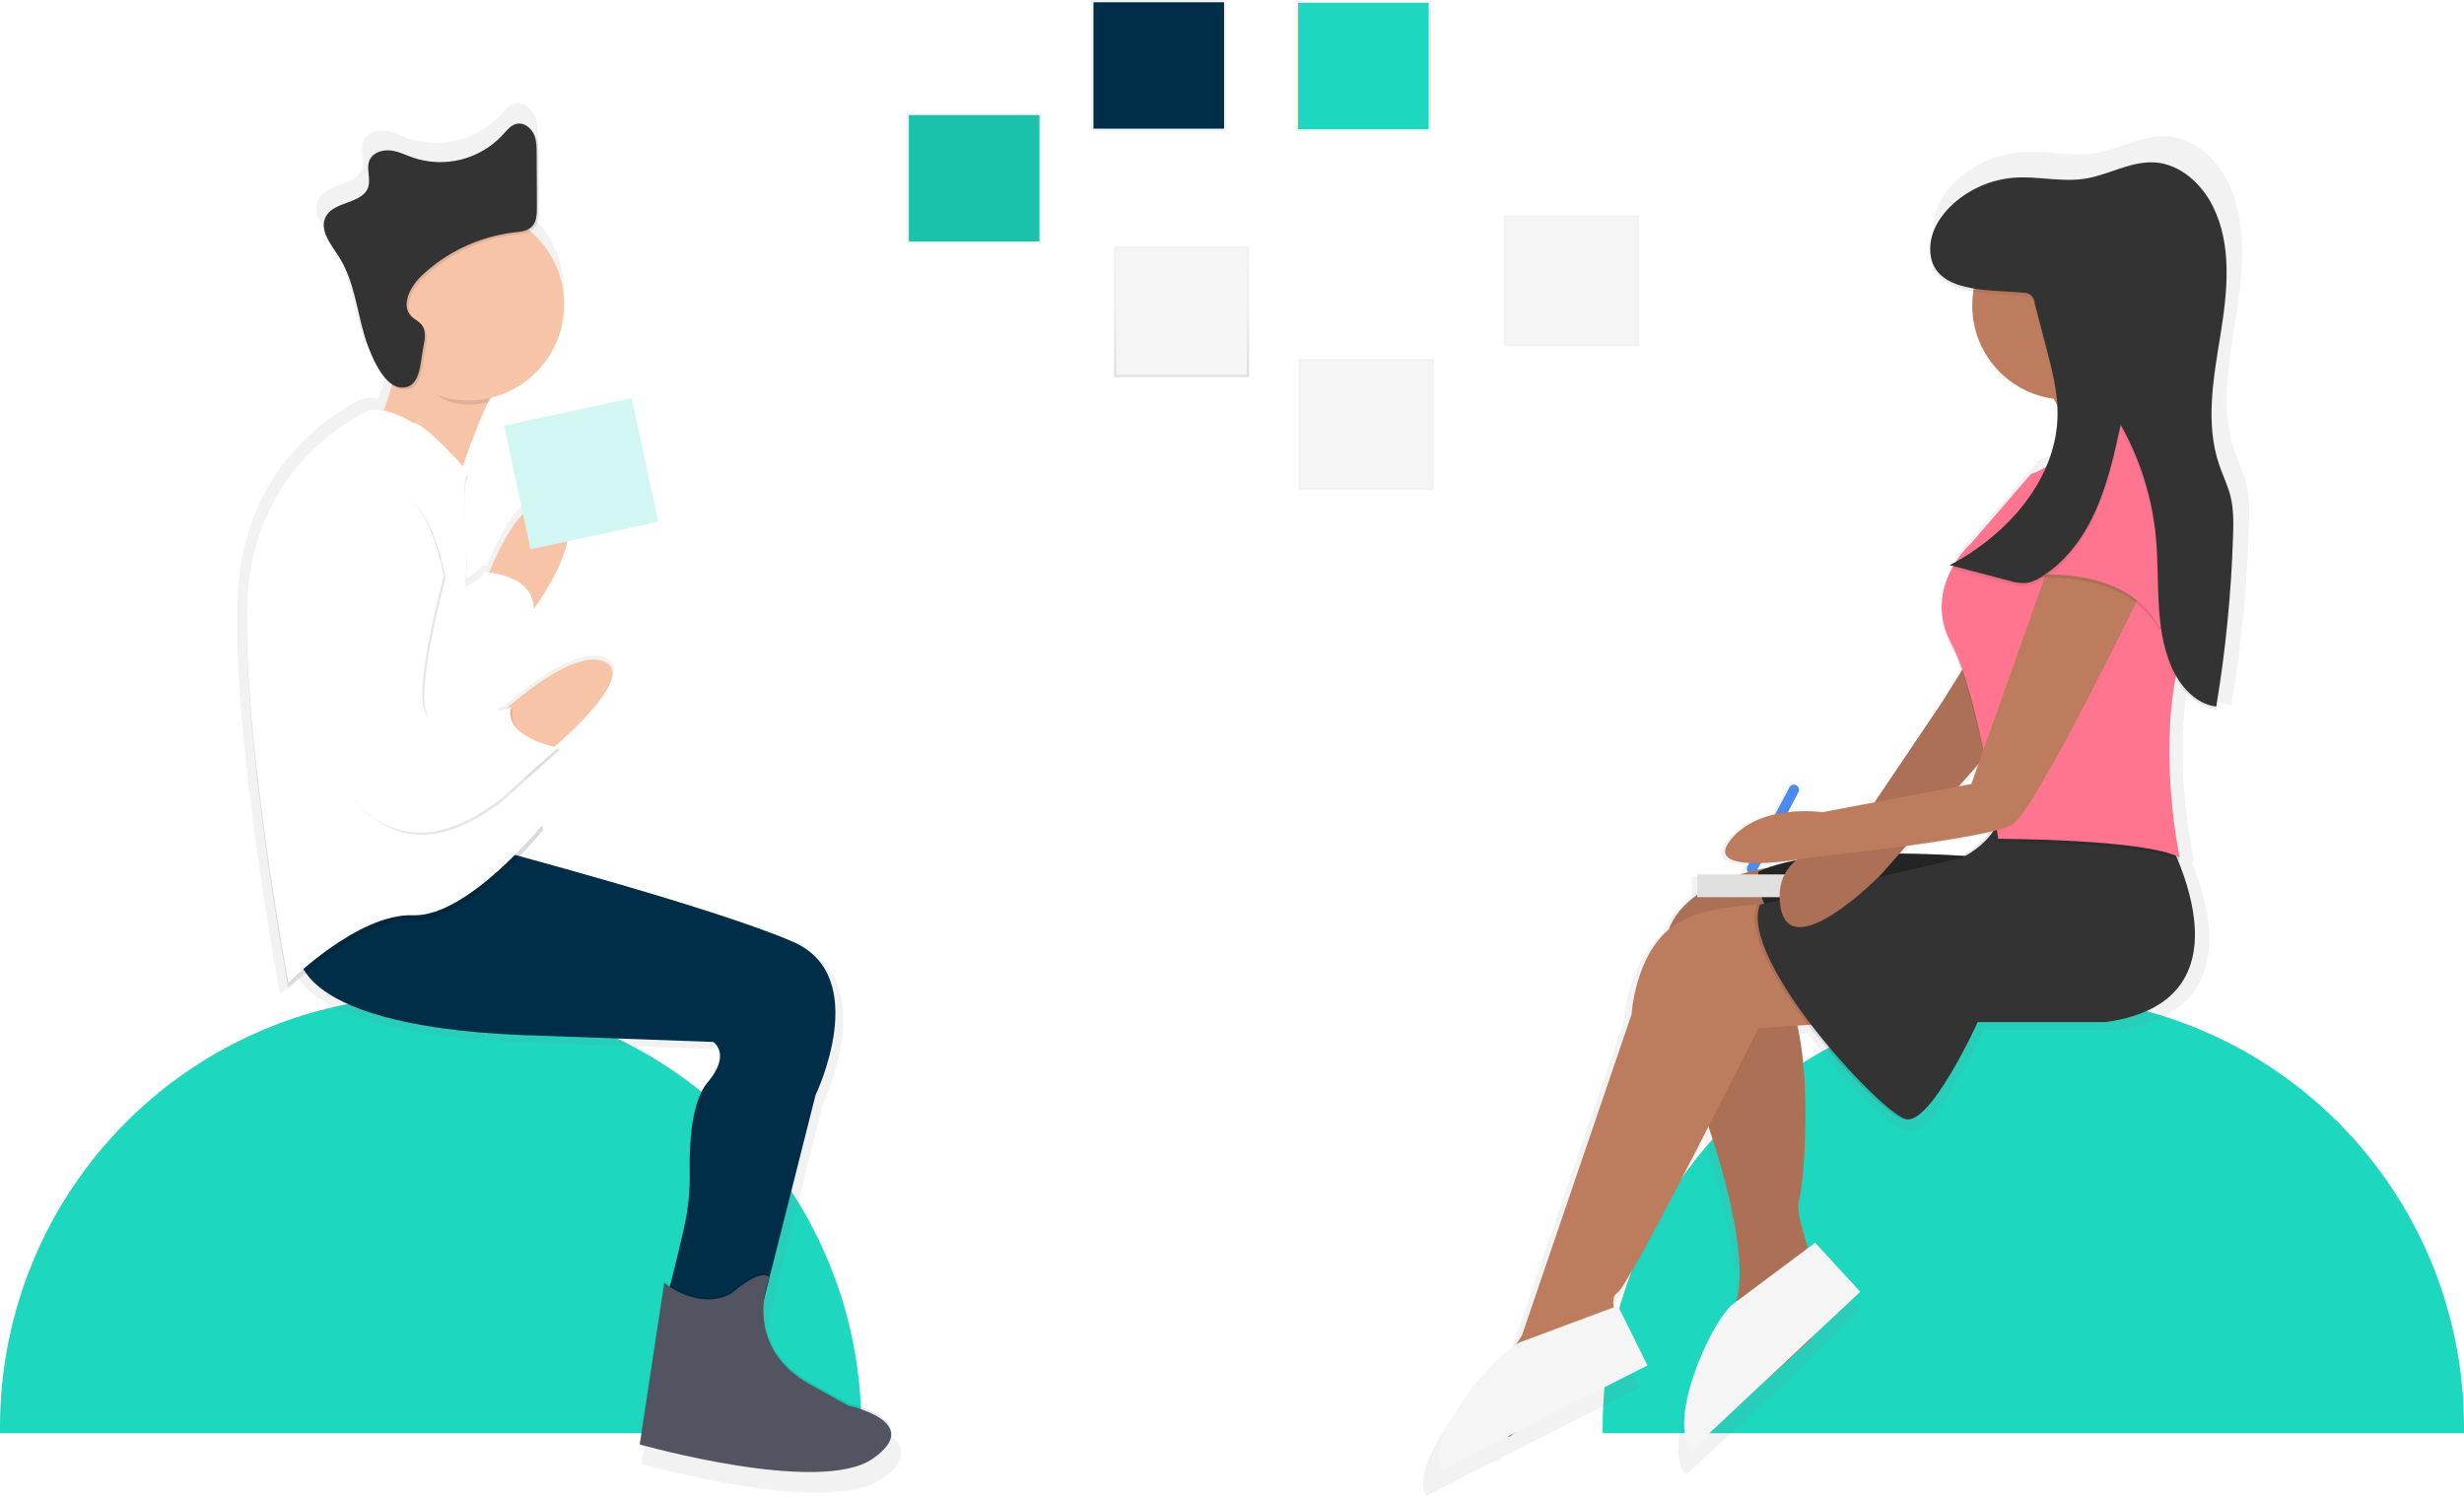 <svg width="924" height="562" viewBox="0 0 924 562" fill="none" xmlns="http://www.w3.org/2000/svg">
<g clip-path="url(#clip0)">
<path d="M762.5 373.52C805.329 373.52 846.404 390.532 876.691 420.815C906.977 451.098 923.995 492.171 924 535V537.5H601V535C601.005 492.171 618.023 451.098 648.309 420.815C678.596 390.532 719.671 373.52 762.5 373.52Z" fill="#1DD7BF"/>
<path d="M161.5 373.52C204.329 373.52 245.404 390.532 275.691 420.815C305.977 451.098 322.995 492.171 323 535V537.5H0V535C0 492.168 17.015 451.089 47.302 420.802C77.589 390.515 118.668 373.5 161.5 373.5V373.52Z" fill="#1DD7BF"/>
<path d="M468.44 92.33H417.74V141.42H468.44V92.33Z" fill="url(#paint0_linear)"/>
<path d="M467.57 93.17H418.61V140.57H467.57V93.17Z" fill="#F5F5F5"/>
<path d="M537.68 134.64H486.98V183.73H537.68V134.64Z" fill="url(#paint1_linear)"/>
<path d="M536.81 135.49H487.85V182.89H536.81V135.49Z" fill="#F5F5F5"/>
<path d="M614.62 80.79H563.92V129.88H614.62V80.79Z" fill="url(#paint2_linear)"/>
<path d="M613.75 81.63H564.79V129.03H613.75V81.63Z" fill="#F5F5F5"/>
<path d="M536.61 0.21H485.91V49.3H536.61V0.21Z" fill="url(#paint3_linear)"/>
<path d="M535.75 1.06H486.79V48.46H535.75V1.06Z" fill="#1DD7BE"/>
<path d="M459.89 0H409.19V49.09H459.89V0Z" fill="url(#paint4_linear)"/>
<path d="M459.02 0.85H410.06V48.25H459.02V0.85Z" fill="#002D47"/>
<path d="M390.64 42.32H339.94V91.41H390.64V42.32Z" fill="url(#paint5_linear)"/>
<path d="M389.78 43.16H340.82V90.56H389.78V43.16Z" fill="#1AC2AC"/>
<path d="M321.23 533.25L307 525.36C292.1 517.27 288.56 505.79 288.46 496.93C288.478 495.431 288.589 493.935 288.79 492.45L308.58 414.05C308.58 414.05 330.68 368.26 299.9 354.85C276.21 344.52 219.26 328.52 194.33 321.77C199.97 315.95 203.61 311.43 203.61 311.43L202.94 309.88L203.61 309.06C203.61 309.06 200.69 302.4 196.67 292.47L209.92 280.64C209.92 280.64 209.41 280.55 208.58 280.35L209.13 279.85C209.13 279.85 208.59 279.75 207.7 279.54C216.96 271.46 237.89 251.69 227.28 246.7C217.05 241.88 197.63 257.27 188.99 264.84C188.28 265.11 187.42 265.43 186.42 265.78C185.1 262.11 183.81 258.39 182.57 254.69L199.65 227.75C199.7 227.24 199.73 226.75 199.73 226.28C205 218.88 220.37 195.28 209.12 186.7C196.75 177.24 184.38 207.36 182.52 212.12C181.4 211.98 180.7 211.96 180.7 211.96C179.46 214.44 176.28 216.27 173.52 217.45C173.52 217.21 173.52 216.96 173.52 216.73C173.52 216.5 173.52 216.11 173.57 215.81C173.833 212.797 173.939 209.773 173.89 206.75C173.89 204.96 173.89 203.17 173.75 201.38C173.41 196.55 173.06 190.38 173.01 185C173.01 180.15 173.43 176.38 174.41 175.65L173.66 174.81C173.749 174.235 174.011 173.702 174.41 173.28C174.41 173.28 173.61 172.37 172.31 170.94C174.6 164.36 178.15 154.73 182 146.42L182.82 146.25C183.11 145.65 183.4 145.05 183.69 144.47C190.267 142.769 196.25 139.296 200.988 134.429C205.726 129.561 209.036 123.487 210.559 116.867C212.082 110.248 211.758 103.337 209.622 96.889C207.487 90.441 203.623 84.702 198.45 80.3C198.877 80.082 199.274 79.81 199.63 79.49C201.63 77.62 201.78 74.49 201.76 71.77C201.76 64.936 201.727 58.1 201.66 51.26C201.66 48.61 201.66 45.86 200.49 43.46C200.037 42.495 199.386 41.637 198.58 40.94C197.981 40.163 197.194 39.553 196.292 39.166C195.391 38.779 194.406 38.629 193.43 38.73C191.03 39.12 189.38 41.249 187.75 43.059C183.467 47.676 177.949 50.966 171.852 52.54C165.754 54.114 159.333 53.906 153.35 51.94C150.35 50.94 147.48 49.42 144.35 49.07C141.22 48.72 137.59 49.9 136.35 52.8C134.93 56.03 136.93 59.92 135.81 63.27C133.65 69.77 122.7 68.59 119.47 74.63C116.76 79.7 121.37 85.34 124.47 90.169C130.28 99.169 131.32 110.29 134.34 120.55C135.58 124.78 138.91 134.01 143.6 138.33C144.027 138.79 144.485 139.221 144.97 139.62C144.105 142.981 143.046 146.29 141.8 149.53C139.239 148.911 136.542 149.201 134.17 150.35C127.07 154.3 91.54 173.24 89.17 222.97C89.01 226.38 88.94 230.02 88.96 233.84C88.72 285.41 104.96 372.96 104.96 372.96C104.96 372.96 107.54 370.38 111.73 366.85C118.16 376.14 138.73 389.58 203.63 391.12L269.13 393.52C269.13 393.52 276.23 398.26 266.76 409.31C260.55 416.56 259.76 433.31 259.97 443.99C260.106 451.231 259.354 458.461 257.73 465.52C256.03 472.91 253.9 481.98 252.43 487.52C251.652 487.034 250.901 486.507 250.18 485.94L240.71 548.3H240.82L240.71 549.06C240.71 549.06 310.18 568.79 330.71 554.59C336.22 550.78 338.08 547.53 337.87 544.83C338.43 536.88 321.23 533.25 321.23 533.25Z" fill="url(#paint6_linear)"/>
<path d="M150.27 127.19C150.27 127.19 146.44 160.9 134.18 167.8C121.92 174.7 171 182.35 171 182.35C171 182.35 184.79 138.68 194 134.85C203.21 131.02 150.27 127.19 150.27 127.19Z" fill="#F7C4A7"/>
<path d="M183.21 215.3C183.21 215.3 196.21 180.06 209.26 190.02C222.31 199.98 198.53 230.63 198.53 230.63L183.21 215.3Z" fill="#F7C4A7"/>
<path d="M112 356.28C112 356.28 106.64 386.16 203.94 388.46L267.53 390.76C267.53 390.76 274.43 395.36 265.23 406.08C259.23 413.08 258.44 429.38 258.64 439.74C258.772 446.762 258.043 453.774 256.47 460.62C254.1 470.93 250.85 484.62 249.91 486.53C248.38 489.59 285.91 489.59 285.91 489.59L305.83 410.67C305.83 410.67 327.28 366.23 297.4 353.21C267.52 340.19 183.24 317.97 183.24 317.97L112 356.28Z" fill="#002D47"/>
<path opacity="0.1" d="M274.39 484.23C274.39 484.23 285.08 474.64 288.54 478.29C288.54 478.29 277.45 504.16 304.27 518.71L318.06 526.37C318.06 526.37 347.17 532.5 327.25 546.29C307.33 560.08 239.91 540.93 239.91 540.93L249.1 480.4C249.1 480.4 262.13 491.13 274.39 484.23Z" fill="black"/>
<path d="M274.39 485C274.39 485 285.08 475.41 288.54 479.06C288.54 479.06 277.45 504.93 304.27 519.48L318.06 527.14C318.06 527.14 347.17 533.27 327.25 547.06C307.33 560.85 239.91 541.7 239.91 541.7L249.1 481.17C249.1 481.17 262.13 491.89 274.39 485Z" fill="#535461"/>
<path d="M170.19 221.43C170.19 221.43 179.38 219.13 181.68 214.53C181.68 214.53 201.6 215.3 200.07 229.85L180.15 261.26L170.19 221.43Z" fill="white"/>
<path opacity="0.1" d="M154.86 160.9C154.86 160.9 143.37 153.24 136.47 157.07C129.57 160.9 95.1 179.29 92.8 227.52C90.5 275.75 108.12 370.8 108.12 370.8C108.12 370.8 134.17 344.75 154.86 345.52C175.55 346.29 203.86 311.04 203.86 311.04C203.86 311.04 172.86 240.33 174.69 218.24C175.046 214.347 175.106 210.433 174.87 206.53C174.18 196.62 173.42 180.83 175.51 179.26C175.55 179.29 158.7 160.14 154.86 160.9Z" fill="black"/>
<path d="M154.86 158.6C154.86 158.6 143.37 150.94 136.47 154.77C129.57 158.6 95.1 176.99 92.8 225.26C90.5 273.53 108.13 368.52 108.13 368.52C108.13 368.52 134.18 342.47 154.87 343.24C175.56 344.01 203.87 308.76 203.87 308.76C203.87 308.76 172.87 238.05 174.7 215.96C175.056 212.067 175.116 208.152 174.88 204.25C174.19 194.34 173.43 178.55 175.52 176.98C175.55 176.99 158.7 157.84 154.86 158.6Z" fill="white"/>
<path d="M185.51 269.7C185.51 269.7 213.86 242.12 226.88 248.25C239.9 254.38 203.88 283.49 203.88 283.49L185.51 269.7Z" fill="#F7C4A7"/>
<path opacity="0.1" d="M118.09 219.13C118.09 219.13 127.28 295.75 132.65 300.35C138.02 304.95 154.87 326.4 188.58 300.35L210 281.19C210 281.19 189.31 277.36 192.38 265.87C192.38 265.87 164.8 277.36 160.2 268.17C155.6 258.98 167.1 216.84 167.1 216.84C167.1 216.84 160.97 179.3 143.35 186.19C125.73 193.08 118.09 219.13 118.09 219.13Z" fill="black"/>
<path d="M117.32 218.37C117.32 218.37 126.51 294.99 131.88 299.59C137.25 304.19 154.1 325.64 187.81 299.59L209.26 280.44C209.26 280.44 188.57 276.61 191.64 265.12C191.64 265.12 164.06 276.61 159.46 267.42C154.86 258.23 166.36 216.09 166.36 216.09C166.36 216.09 160.23 178.52 142.61 185.42C124.99 192.32 117.32 218.37 117.32 218.37Z" fill="white"/>
<path opacity="0.1" d="M150.27 128.72C150.27 128.72 151.16 129.87 149.89 136C156.49 143.52 164.76 151.71 175.56 151.71C178.31 151.709 181.051 151.393 183.73 150.77C187.19 143.57 190.83 137.69 193.95 136.39C203.13 132.52 150.27 128.72 150.27 128.72Z" fill="black"/>
<path d="M175.55 150.18C195.438 150.18 211.56 134.058 211.56 114.17C211.56 94.282 195.438 78.16 175.55 78.16C155.662 78.16 139.54 94.282 139.54 114.17C139.54 134.058 155.662 150.18 175.55 150.18Z" fill="#F7C4A7"/>
<path opacity="0.1" d="M159.55 130.73C160.14 127.97 160.63 124.78 158.87 122.57C157.87 121.27 156.2 120.57 155.03 119.41C150.95 115.29 154.54 108.31 158.73 104.3C168.311 95.19 180.596 89.444 193.73 87.93C195.95 87.68 198.36 87.48 200 85.93C202 84.11 202.08 81.11 202.07 78.44L201.97 58.54C201.97 55.97 201.97 53.3 200.84 50.97C199.71 48.64 197.3 46.74 194.76 47.15C192.43 47.53 190.83 49.6 189.25 51.36C185.092 55.841 179.736 59.035 173.818 60.563C167.899 62.091 161.666 61.889 155.86 59.98C152.96 58.98 150.16 57.53 147.11 57.2C144.06 56.87 140.55 58.01 139.31 60.82C137.93 63.96 139.87 67.73 138.79 70.98C136.69 77.29 126.06 76.14 122.93 81.98C120.3 86.9 124.77 92.38 127.8 97.07C133.44 105.79 134.45 116.6 137.38 126.56C138.93 131.85 143.84 145.19 150.62 146.04C158.67 147.1 158.3 136.63 159.55 130.73Z" fill="black"/>
<path d="M158.79 129.96C159.38 127.2 159.87 124.01 158.11 121.8C157.11 120.5 155.44 119.8 154.27 118.64C150.19 114.52 153.78 107.52 158 103.52C167.581 94.41 179.866 88.665 193 87.15C195.22 86.9 197.63 86.7 199.27 85.15C201.27 83.33 201.35 80.33 201.34 77.66L201.24 57.76C201.24 55.19 201.24 52.52 200.11 50.19C198.98 47.86 196.57 45.96 194.03 46.37C191.7 46.75 190.1 48.82 188.52 50.58C184.363 55.062 179.007 58.256 173.088 59.784C167.17 61.312 160.937 61.109 155.13 59.2C152.23 58.2 149.43 56.75 146.38 56.42C143.33 56.09 139.82 57.23 138.58 60.04C137.2 63.18 139.14 66.95 138.06 70.2C135.96 76.51 125.33 75.36 122.2 81.2C119.57 86.12 124.04 91.6 127.07 96.29C132.71 105.01 133.72 115.82 136.65 125.78C138.2 131.07 143.11 144.41 149.89 145.26C157.9 146.33 157.53 135.86 158.79 129.96Z" fill="#333333"/>
<path d="M236.893 149.322L189.029 159.627L199.006 205.965L246.869 195.66L236.893 149.322Z" fill="#D2F7F2"/>
<path d="M842.38 181.52C841.38 177.26 839.38 173.29 837.94 169.15C835.968 163.15 834.956 156.876 834.94 150.56C834.94 140.3 836.74 129.83 838.39 119.65C839.76 111.18 840.93 102.38 840.8 93.79C840.8 84.84 839.41 76.09 835.4 68.12C830.97 59.32 822.68 51.79 812.86 51.12C803.52 50.49 794.86 55.98 785.66 57.45C776.46 58.92 767.24 56.39 758.03 57.06C749.256 57.72 740.94 61.232 734.35 67.06C729.3 71.57 725.29 77.78 725.21 84.56C725.21 84.81 725.21 85.05 725.21 85.29C725.21 85.53 725.21 85.61 725.21 85.78C725.09 96.21 733 99.93 742 101.52C741.275 106.332 741.515 111.24 742.706 115.959C743.898 120.677 746.016 125.11 748.939 129.001C751.862 132.892 755.53 136.162 759.73 138.62C763.929 141.079 768.576 142.677 773.4 143.32C773.84 144.114 774.266 144.924 774.68 145.75C774.78 147.03 774.85 148.31 774.86 149.6C774.728 156.58 773.219 163.465 770.42 169.86C768.568 171.038 766.575 171.978 764.49 172.66L741.33 199.52C738.981 201.725 736.921 204.218 735.2 206.94C734.426 207.374 733.65 207.797 732.87 208.21L734.22 208.56L734.11 208.76L732.88 209.43L733.63 209.63C730.994 214.398 729.652 219.773 729.74 225.22C729.694 230.323 730.954 235.352 733.4 239.83C734.986 242.92 736.359 246.114 737.51 249.39L729.74 261.82L703.48 300.72L683.31 304.52C678.793 303.973 674.226 303.973 669.71 304.52L673.87 296.67C673.995 296.434 674.071 296.174 674.094 295.908C674.116 295.641 674.086 295.372 674.003 295.118C673.92 294.863 673.787 294.628 673.611 294.426C673.436 294.224 673.222 294.059 672.981 293.941C672.741 293.823 672.479 293.755 672.212 293.74C671.945 293.725 671.677 293.764 671.425 293.854C671.173 293.945 670.942 294.085 670.745 294.266C670.549 294.448 670.39 294.667 670.28 294.91L664.73 305.38C658.44 306.81 651.86 309.73 647.28 315.52C642.28 321.81 647.28 323.94 654.69 324.32L653.92 325.76C653.753 326.104 653.687 326.488 653.732 326.867C653.776 327.246 653.928 327.605 654.17 327.9C653.23 328.16 652.17 328.45 651.17 328.78H634.38V336.73C629.57 340.12 625.44 344.52 623.38 350.18C609.98 361.54 608.84 383.32 608.84 383.32L566 508.52C566 508.52 565.07 509.91 563.67 512.17C551.92 519.62 528.52 548.92 534.67 561.03L560.45 547.95L561.12 548.23L563 546.66L615 520.31L603.47 497.03L601.87 497.63C601.4 495.29 601.59 493.13 603.33 492.04C606.16 490.27 624.2 455.84 638.85 427.23C643.97 442.53 654.65 478.1 649.64 495.39L647.73 496.82C638.66 505.32 622.62 542.82 632.32 553.13L658.38 528.7L678.46 510.37L678.85 509.52L697.95 491.52L680.37 472.4L677.63 474.4C676.04 469.7 672.74 459.07 674.16 455.31C675.58 451.55 679.3 413.66 673.53 387.72L677.67 387.44C692.04 406.2 709.41 422.89 714.47 424.16C714.968 424.278 715.485 424.295 715.99 424.21C725.83 425.79 743.79 386.29 743.79 386.29H793.87C837.96 379.99 830.66 344.54 821.8 322.99C822.07 323.12 822.33 323.25 822.58 323.38C822.58 323.38 822.48 322.91 822.3 322.02L822.58 322.16C819.918 308.611 818.548 294.839 818.49 281.03C818.457 271.417 819.324 261.822 821.08 252.37C824.56 258.47 829.94 263.63 836.78 264.48C840.477 242.32 842.675 219.936 843.36 197.48C843.36 195.89 843.44 194.3 843.44 192.71C843.548 188.951 843.192 185.193 842.38 181.52ZM713.23 320.66L715.84 317.66C727.84 316.01 740.22 314.08 748.45 312.18C745.611 316.018 741.983 319.203 737.81 321.52C731.55 321.16 722.8 320.74 713.23 320.66ZM744.14 285.6L741.33 293.52L736.33 294.52L744.14 285.6ZM659.14 324.37C663.826 324.202 668.5 323.774 673.14 323.09L672.87 323.32C669.108 323.975 665.408 324.945 661.81 326.22C661.81 326.22 660.26 326.44 657.81 327.01L659.14 324.37Z" fill="url(#paint7_linear)"/>
<path d="M656.13 327.59C655.903 327.479 655.701 327.324 655.534 327.135C655.367 326.946 655.239 326.726 655.157 326.487C655.076 326.248 655.042 325.996 655.058 325.744C655.073 325.492 655.139 325.246 655.25 325.02L671 295.35C671.111 295.123 671.265 294.92 671.454 294.754C671.644 294.587 671.864 294.459 672.103 294.377C672.341 294.295 672.594 294.261 672.845 294.277C673.097 294.293 673.343 294.358 673.57 294.47C673.796 294.58 673.999 294.735 674.166 294.924C674.333 295.113 674.461 295.334 674.542 295.572C674.624 295.811 674.658 296.063 674.642 296.315C674.626 296.567 674.561 296.813 674.45 297.04L658.7 326.71C658.589 326.936 658.435 327.139 658.245 327.306C658.056 327.472 657.836 327.6 657.597 327.682C657.359 327.764 657.106 327.798 656.854 327.782C656.603 327.766 656.356 327.701 656.13 327.59Z" fill="#4D8AF0"/>
<path d="M662.85 325.45C662.85 325.45 620.08 331.62 624.78 360.98L638.29 415.6C638.29 415.6 658.29 469.04 650.62 489.6C650.62 489.6 642.99 522.49 635.35 521.31C627.71 520.13 651.79 527.18 651.79 527.18L678.79 502.51L687 484.3C687 484.3 689.35 479.01 678.78 470.21C678.78 470.21 672.91 454.35 674.67 449.66C676.43 444.97 681.67 387.52 667.32 367.79L662.85 325.45Z" fill="#BE7C5E"/>
<path opacity="0.1" d="M662.85 325.45C662.85 325.45 620.08 331.62 624.78 360.98L638.29 415.6C638.29 415.6 658.29 469.04 650.62 489.6C650.62 489.6 642.99 522.49 635.35 521.31C627.71 520.13 651.79 527.18 651.79 527.18L678.79 502.51L687 484.3C687 484.3 689.35 479.01 678.78 470.21C678.78 470.21 672.91 454.35 674.67 449.66C676.43 444.97 681.67 387.52 667.32 367.79L662.85 325.45Z" fill="black"/>
<path d="M634.45 543.63L697.59 484.44L680.68 466.05L649.26 489.52C640.54 497.69 625.11 533.71 634.45 543.67V543.63Z" fill="#F5F5F5"/>
<path d="M745.17 321.63C745.17 321.63 681.75 315.76 659.43 326.92C659.43 326.92 657.67 336.32 667.06 347.47C676.45 358.62 745.17 321.63 745.17 321.63Z" fill="#333333"/>
<path opacity="0.3" d="M745.17 321.63C745.17 321.63 681.75 315.76 659.43 326.92C659.43 326.92 657.67 336.32 667.06 347.47C676.45 358.62 745.17 321.63 745.17 321.63Z" fill="black"/>
<path d="M697.52 327.93H636.46V336.46H697.52V327.93Z" fill="#E0E0E0"/>
<path d="M675.29 339.25C675.29 339.25 641.23 336.9 627.13 347.47C613.03 358.04 611.86 380.36 611.86 380.36L570.75 500.75C570.75 500.75 558 519.87 556.07 531.29C555.48 534.81 566.07 538.92 566.07 538.92L601.89 508.92L608.89 498.92C608.89 498.92 601.89 487.76 606.54 484.83C611.19 481.9 659.39 385.58 659.39 385.58L721.09 381.52L675.29 339.25Z" fill="#BE7C5E"/>
<path opacity="0.1" d="M807.42 306.36C807.42 306.36 850.29 374.48 788.63 383.29H740.47C740.47 383.29 722.85 422.05 713.47 419.7C704.09 417.35 650.63 359.8 658.85 339.24L734.61 321.62C734.61 321.62 748.7 315.16 749.88 302.24L807.42 306.36Z" fill="black"/>
<path d="M808.6 306.36C808.6 306.36 851.47 374.52 789.8 383.29H741.65C741.65 383.29 724.03 422.05 714.65 419.7C705.27 417.35 651.8 359.8 660 339.25L735.76 321.63C735.76 321.63 749.85 315.17 751.03 302.25L808.6 306.36Z" fill="#333333"/>
<path d="M540.62 551.23L617.8 512.07L606.71 489.69L570 503.39C559.34 508.8 534.45 539.06 540.63 551.23H540.62Z" fill="#F5F5F5"/>
<path d="M742.82 240L728.14 263.52L692.9 315.79C692.9 315.79 664.12 316.96 667.65 339.87C671.18 362.78 705.23 328.12 705.23 328.12L762.23 263.52L742.82 240Z" fill="#BE7C5E"/>
<path opacity="0.1" d="M742.82 240L728.14 263.52L692.9 315.79C692.9 315.79 664.12 316.96 667.65 339.87C671.18 362.78 705.23 328.12 705.23 328.12L762.23 263.52L742.82 240Z" fill="black"/>
<path d="M774.83 149.86C794.292 149.86 810.07 134.082 810.07 114.62C810.07 95.157 794.292 79.38 774.83 79.38C755.367 79.38 739.59 95.157 739.59 114.62C739.59 134.082 755.367 149.86 774.83 149.86Z" fill="#BE7C5E"/>
<path d="M757.5 133.12C757.5 133.12 788.63 161.31 771.01 190.12C753.39 218.93 814.47 170.74 814.47 170.74C814.47 170.74 793.33 135.47 798 114.33L757.5 133.12Z" fill="#BE7C5E"/>
<path opacity="0.1" d="M781 162.52C781 162.52 772.78 175.44 761.62 178.96L739.3 204.77C739.3 204.77 720.51 221.21 731.67 242.35C742.83 263.49 749.29 315.76 749.29 315.76C749.29 315.76 804.49 315.76 817.41 322.76C817.41 322.76 806.25 271.67 821.52 235.84C836.79 200.01 809.77 150.69 809.77 150.69L781 162.52Z" fill="black"/>
<path d="M781 161.31C781 161.31 772.78 174.23 761.62 177.75L739.3 203.59C739.3 203.59 720.51 220.03 731.67 241.17C742.83 262.31 749.29 314.58 749.29 314.58C749.29 314.58 804.49 314.58 817.41 321.58C817.41 321.58 806.25 270.49 821.52 234.66C836.79 198.83 809.77 149.52 809.77 149.52L781 161.31Z" fill="#FF748E"/>
<path d="M803.9 220.04C803.9 220.04 763.38 304.04 754.57 309.3C745.76 314.56 678.81 321.63 678.81 321.63C678.81 321.63 637.7 329.26 648.81 315.17C659.92 301.08 683.46 304.6 683.46 304.6L739.25 294.03L771.55 203.03L803.9 220.04Z" fill="#BE7C5E"/>
<path opacity="0.1" d="M785.69 180.1C785.69 180.1 753.39 199.48 759.85 217.1C759.85 217.1 796.85 211.81 809.77 236.48C809.77 236.48 830.32 213.58 814.47 188.91C814.47 188.91 805.66 173.05 785.69 180.1Z" fill="black"/>
<path d="M785.69 178.93C785.69 178.93 753.39 198.31 759.85 215.93C759.85 215.93 796.85 210.64 809.77 235.31C809.77 235.31 830.32 212.41 814.47 187.74C814.47 187.74 805.66 171.88 785.69 178.93Z" fill="#FF748E"/>
<path opacity="0.1" d="M758.91 110.97C759.434 110.945 759.958 111.027 760.45 111.209C760.942 111.392 761.392 111.672 761.774 112.032C762.156 112.392 762.461 112.825 762.672 113.306C762.882 113.787 762.994 114.305 763 114.83L767.4 131.69C769.49 139.69 771.6 147.83 771.6 156.11C771.6 180.61 752.86 201.74 731.16 213.11L753.36 218.94C755.528 219.666 757.82 219.952 760.1 219.78C761.982 219.419 763.771 218.681 765.36 217.61C774.8 211.83 781.57 202.41 786.04 192.28C790.51 182.15 792.89 171.28 795.25 160.44C802.573 173.435 807.074 187.828 808.46 202.68C809.95 218.81 807.84 235.74 814.07 250.68C817.16 258.09 823.07 265.15 831.07 266.14C834.625 244.84 836.74 223.324 837.4 201.74C837.55 196.96 837.61 192.12 836.48 187.47C835.48 183.37 833.58 179.56 832.21 175.57C826.89 160.02 830.01 143.02 832.64 126.8C835.27 110.58 837.15 93.1 829.76 78.42C825.5 69.96 817.53 62.72 808.08 62.08C799.08 61.48 790.81 66.75 781.93 68.16C773.05 69.57 764.22 67.16 755.37 67.79C746.913 68.452 738.907 71.87 732.58 77.52C727.72 81.86 723.87 87.83 723.8 94.34C723.6 111.82 747.08 109.62 758.91 110.97Z" fill="#333333"/>
<path d="M758.91 109.8C759.434 109.776 759.958 109.858 760.45 110.04C760.942 110.223 761.392 110.502 761.774 110.863C762.155 111.223 762.461 111.656 762.671 112.137C762.882 112.618 762.994 113.136 763 113.66L767.4 130.52C769.49 138.52 771.6 146.66 771.6 154.94C771.6 179.44 752.86 200.57 731.16 211.94L753.36 217.77C755.528 218.497 757.82 218.783 760.1 218.61C761.982 218.25 763.771 217.512 765.36 216.44C774.8 210.66 781.57 201.24 786.04 191.11C790.51 180.98 792.89 170.11 795.25 159.27C802.578 172.268 807.082 186.664 808.47 201.52C809.96 217.65 807.85 234.58 814.08 249.52C817.17 256.93 823.08 263.99 831.08 264.98C834.635 243.68 836.75 222.165 837.41 200.58C837.56 195.8 837.62 190.96 836.49 186.31C835.49 182.21 833.59 178.4 832.22 174.41C826.9 158.86 830.02 141.86 832.65 125.64C835.28 109.42 837.16 91.94 829.77 77.26C825.51 68.8 817.54 61.56 808.09 60.92C799.09 60.32 790.82 65.59 781.94 67C773.06 68.41 764.23 66 755.38 66.63C746.94 67.275 738.942 70.664 732.61 76.28C727.75 80.62 723.9 86.59 723.83 93.1C723.6 110.65 747.08 108.45 758.91 109.8Z" fill="#333333"/>
</g>
<defs>
<linearGradient id="paint0_linear" x1="443.09" y1="141.41" x2="443.09" y2="92.33" gradientUnits="userSpaceOnUse">
<stop stop-color="#808080" stop-opacity="0.25"/>
<stop offset="0.54" stop-color="#808080" stop-opacity="0.12"/>
<stop offset="1" stop-color="#808080" stop-opacity="0.1"/>
</linearGradient>
<linearGradient id="paint1_linear" x1="26462.1" y1="9153.94" x2="26462.1" y2="6744.12" gradientUnits="userSpaceOnUse">
<stop stop-color="#808080" stop-opacity="0.25"/>
<stop offset="0.54" stop-color="#808080" stop-opacity="0.12"/>
<stop offset="1" stop-color="#808080" stop-opacity="0.1"/>
</linearGradient>
<linearGradient id="paint2_linear" x1="30439.9" y1="6456.11" x2="30439.9" y2="4046.77" gradientUnits="userSpaceOnUse">
<stop stop-color="#808080" stop-opacity="0.25"/>
<stop offset="0.54" stop-color="#808080" stop-opacity="0.12"/>
<stop offset="1" stop-color="#808080" stop-opacity="0.1"/>
</linearGradient>
<linearGradient id="paint3_linear" x1="26406.8" y1="2420.35" x2="26406.8" y2="10.519" gradientUnits="userSpaceOnUse">
<stop stop-color="#808080" stop-opacity="0.25"/>
<stop offset="0.54" stop-color="#808080" stop-opacity="0.12"/>
<stop offset="1" stop-color="#808080" stop-opacity="0.1"/>
</linearGradient>
<linearGradient id="paint4_linear" x1="22440.4" y1="2409.83" x2="22440.4" y2="0" gradientUnits="userSpaceOnUse">
<stop stop-color="#808080" stop-opacity="0.25"/>
<stop offset="0.54" stop-color="#808080" stop-opacity="0.12"/>
<stop offset="1" stop-color="#808080" stop-opacity="0.1"/>
</linearGradient>
<linearGradient id="paint5_linear" x1="18860.1" y1="4529.15" x2="18860.1" y2="2119.81" gradientUnits="userSpaceOnUse">
<stop stop-color="#808080" stop-opacity="0.25"/>
<stop offset="0.54" stop-color="#808080" stop-opacity="0.12"/>
<stop offset="1" stop-color="#808080" stop-opacity="0.1"/>
</linearGradient>
<linearGradient id="paint6_linear" x1="87565.1" y1="379968" x2="87565.1" y2="108507" gradientUnits="userSpaceOnUse">
<stop stop-color="#808080" stop-opacity="0.25"/>
<stop offset="0.54" stop-color="#808080" stop-opacity="0.12"/>
<stop offset="1" stop-color="#808080" stop-opacity="0.1"/>
</linearGradient>
<linearGradient id="paint7_linear" x1="256603" y1="372587" x2="256603" y2="112528" gradientUnits="userSpaceOnUse">
<stop stop-color="#808080" stop-opacity="0.25"/>
<stop offset="0.54" stop-color="#808080" stop-opacity="0.12"/>
<stop offset="1" stop-color="#808080" stop-opacity="0.1"/>
</linearGradient>
<clipPath id="clip0">
<rect width="924" height="561.04" fill="white"/>
</clipPath>
</defs>
</svg>
